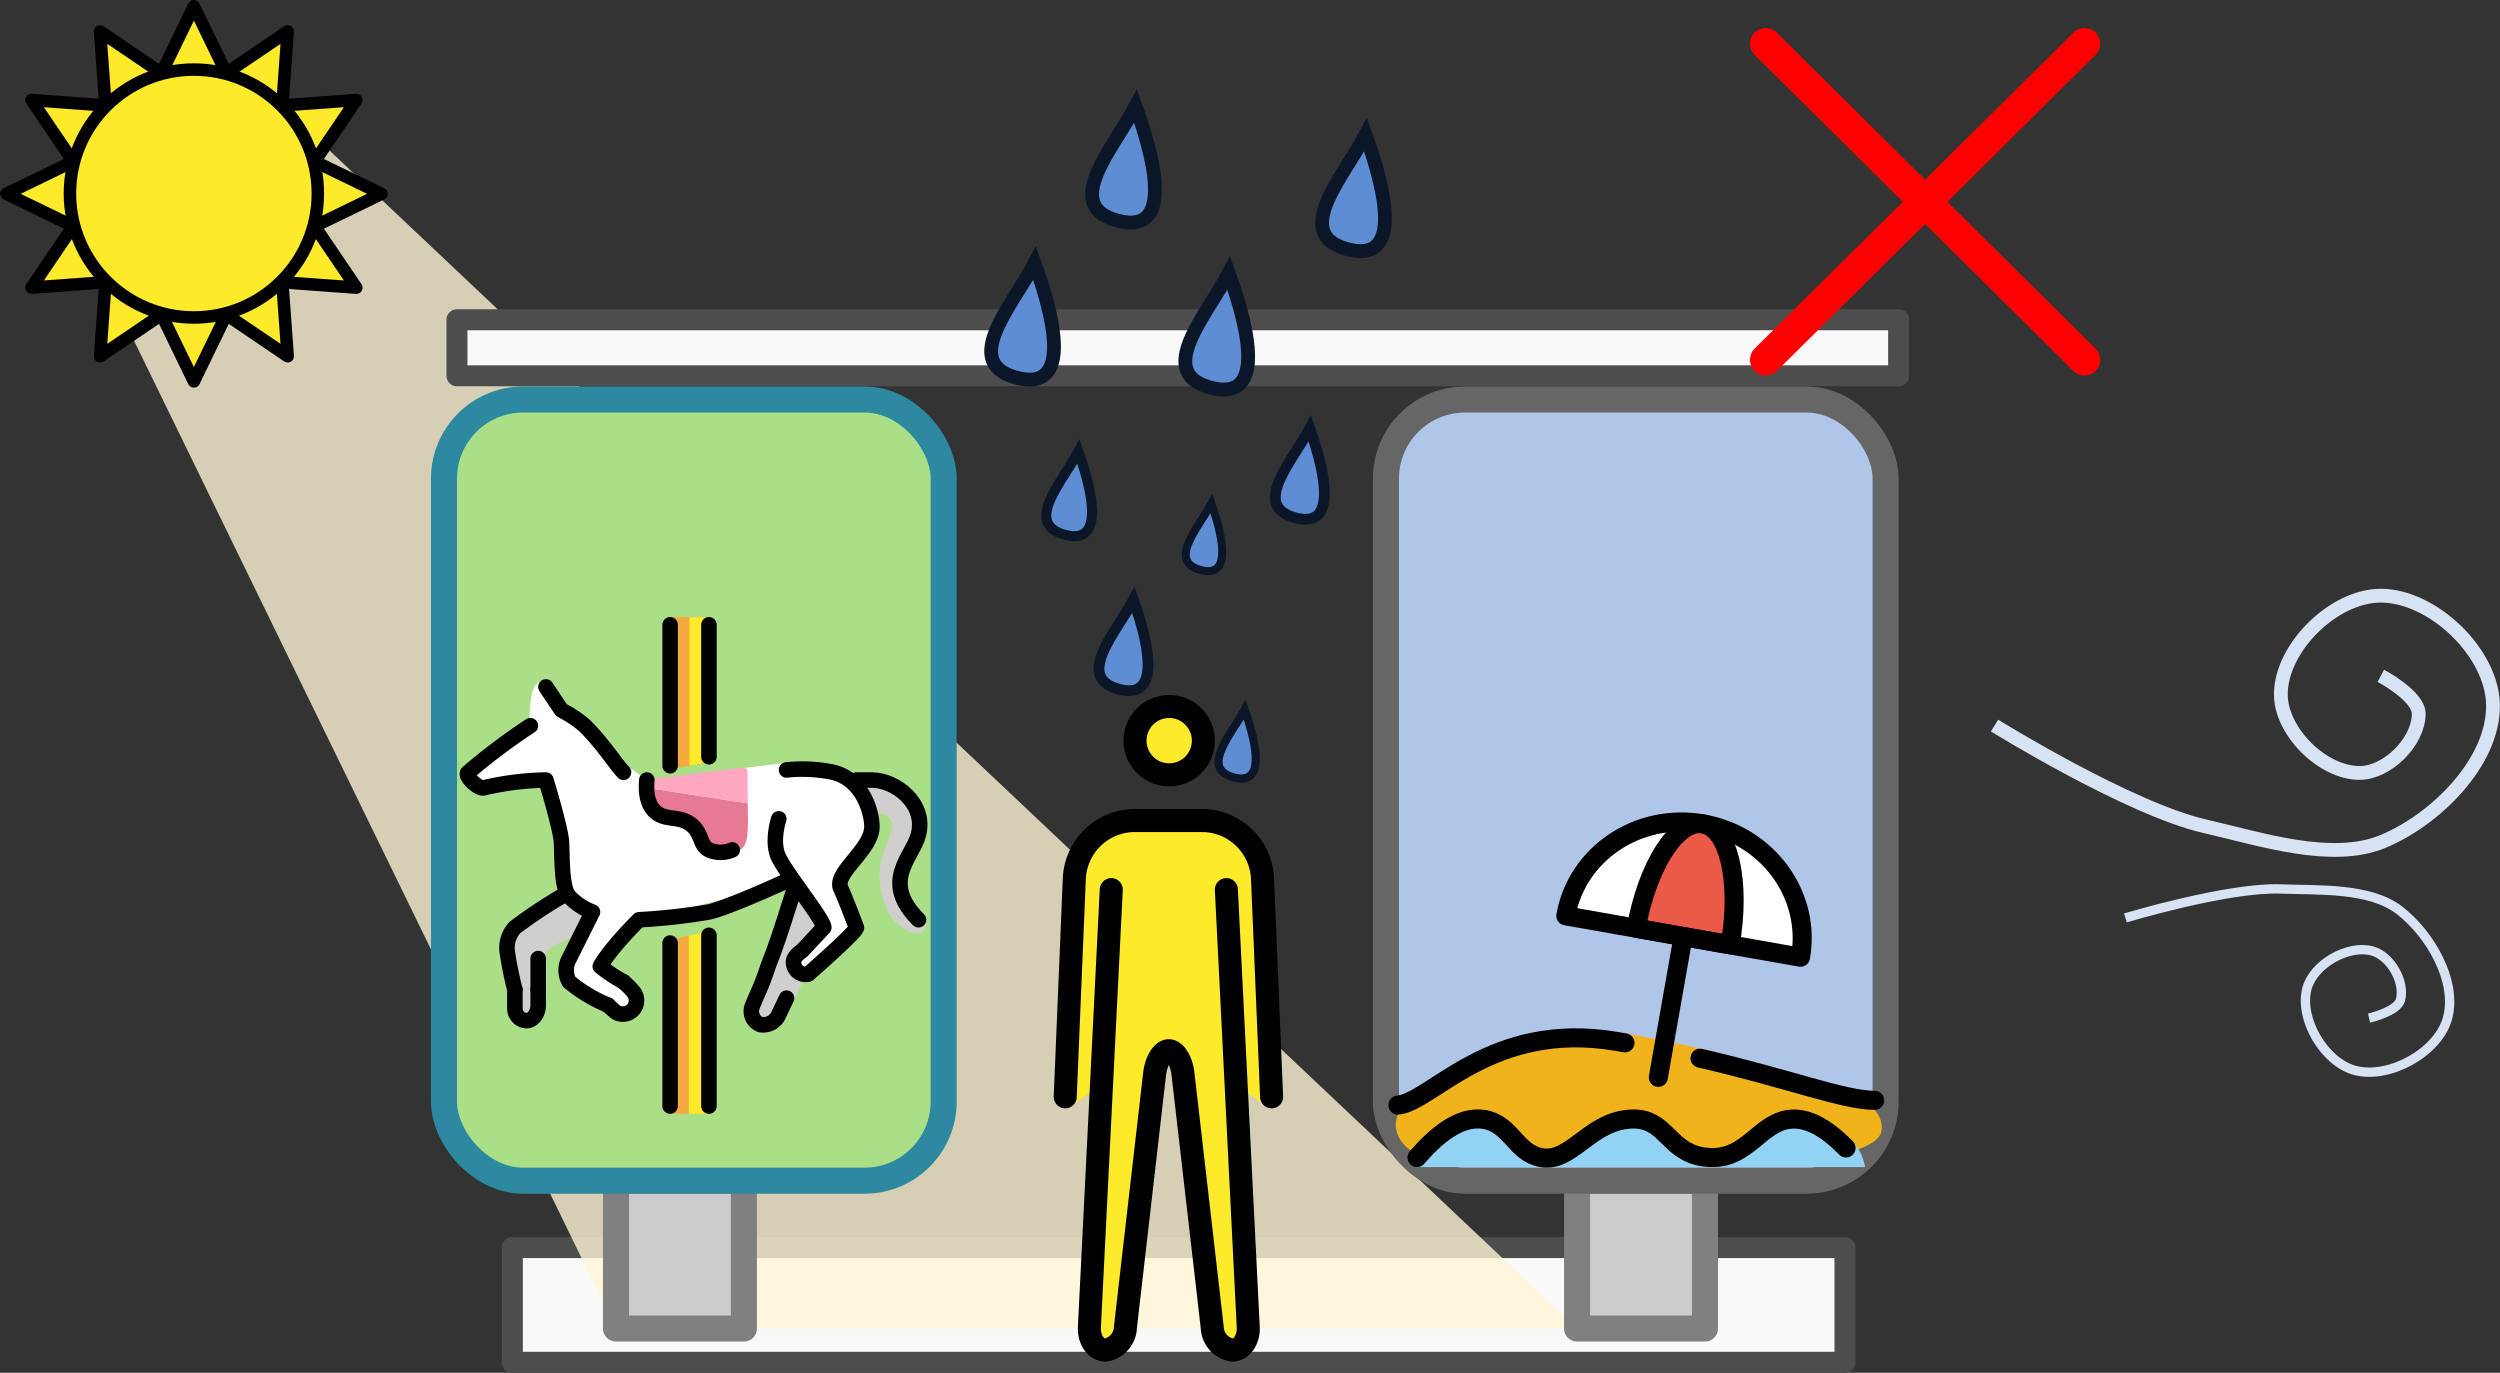 <?xml version="1.0" encoding="UTF-8" standalone="no"?>
<!-- Created with Inkscape (http://www.inkscape.org/) -->

<svg
   width="47.991mm"
   height="26.353mm"
   viewBox="0 0 47.991 26.353"
   version="1.1"
   id="svg336"
   xml:space="preserve"
   inkscape:version="1.2.2 (b0a8486541, 2022-12-01)"
   sodipodi:docname="instructions.svg"
   inkscape:export-filename="instructions.svg"
   inkscape:export-xdpi="300.34"
   inkscape:export-ydpi="300.34"
   xmlns:inkscape="http://www.inkscape.org/namespaces/inkscape"
   xmlns:sodipodi="http://sodipodi.sourceforge.net/DTD/sodipodi-0.dtd"
   xmlns="http://www.w3.org/2000/svg"
   xmlns:svg="http://www.w3.org/2000/svg"><rect x="0" y="0" width="47.991" height="26.353" fill="#333333" stroke="none"/><sodipodi:namedview
     id="namedview338"
     pagecolor="#ffffff"
     bordercolor="#999999"
     borderopacity="1"
     inkscape:showpageshadow="0"
     inkscape:pageopacity="0"
     inkscape:pagecheckerboard="0"
     inkscape:deskcolor="#d1d1d1"
     inkscape:document-units="mm"
     showgrid="false"
     inkscape:zoom="4.3392765"
     inkscape:cx="1249.1714"
     inkscape:cy="1577.2215"
     inkscape:window-width="1920"
     inkscape:window-height="1131"
     inkscape:window-x="1920"
     inkscape:window-y="32"
     inkscape:window-maximized="1"
     inkscape:current-layer="layer1"
     inkscape:lockguides="true" /><defs
     id="defs333" /><g
     inkscape:label="Layer 1"
     inkscape:groupmode="layer"
     id="layer1"
     transform="translate(-320.834,-408.052)"><path
       style="fill:none;stroke:#d7e3f4;stroke-width:0.265px;stroke-linecap:butt;stroke-linejoin:miter;stroke-opacity:1"
       d="m 359.122,421.98 c 0,0 2.589,1.605 4.048,1.936 1.04,0.236 2.421,0.698 3.406,0.29 1.011,-0.419 2.122,-1.517 2.115,-2.611 -0.006,-1.006 -1.155,-2.112 -2.161,-2.108 -0.897,0.003 -1.91,0.996 -1.912,1.893 -0.002,0.712 0.798,1.51 1.51,1.51 0.536,0 1.137,-0.601 1.137,-1.137 10e-6,-0.343 -0.728,-0.728 -0.728,-0.728"
       id="path106261-1"
       sodipodi:nodetypes="csssssssc" /><path
       style="fill:none;stroke:#d7e3f4;stroke-width:0.179px;stroke-linecap:butt;stroke-linejoin:miter;stroke-opacity:1"
       d="m 361.634,425.673 c 0,0 1.972,-0.595 2.983,-0.556 0.721,0.028 1.703,-0.032 2.275,0.407 0.587,0.45 1.121,1.362 0.925,2.076 -0.18,0.656 -1.124,1.177 -1.78,0.999 -0.585,-0.159 -1.073,-0.985 -0.918,-1.571 0.123,-0.465 0.786,-0.847 1.251,-0.722 0.35,0.094 0.637,0.591 0.544,0.942 -0.06,0.224 -0.603,0.348 -0.603,0.348"
       id="path106263-2"
       sodipodi:nodetypes="csssssssc" /><rect
       style="fill:#f9f9f9;fill-opacity:1;stroke:#4d4d4d;stroke-width:0.403;stroke-linecap:round;stroke-linejoin:round;stroke-dasharray:none;stroke-dashoffset:0;stroke-opacity:1;paint-order:markers fill stroke"
       id="rect114725-6"
       width="25.582"
       height="2.202"
       x="330.669"
       y="432.001"
       inkscape:export-filename="adcover.svg"
       inkscape:export-xdpi="300.34"
       inkscape:export-ydpi="300.34" /><path
       style="opacity:0.8;fill:#fff6d5;stroke:none;stroke-width:0.265px;stroke-linecap:butt;stroke-linejoin:miter;stroke-opacity:1"
       d="m 322.851,413.453 9.807,20.102 h 18.449 L 326.236,410.069"
       id="path114723-7"
       sodipodi:nodetypes="cccc"
       inkscape:export-filename="adcover.svg"
       inkscape:export-xdpi="300.34"
       inkscape:export-ydpi="300.34" /><g
       id="g116272"
       transform="translate(-6.099,8.829)"><rect
         style="opacity:1;fill:#cccccc;fill-opacity:1;stroke:#808080;stroke-width:0.5;stroke-linecap:round;stroke-linejoin:round;stroke-dasharray:none;stroke-dashoffset:0;stroke-opacity:1;paint-order:markers fill stroke"
         id="rect116102"
         width="2.455"
         height="2.838"
         x="338.758"
         y="421.888"
         ry="5.6843419e-14" /><rect
         style="opacity:1;fill:#aade87;fill-opacity:1;stroke:#2c89a0;stroke-width:0.5;stroke-linecap:round;stroke-linejoin:round;stroke-dasharray:none;stroke-dashoffset:0;stroke-opacity:1;paint-order:markers fill stroke"
         id="rect115831"
         width="9.592"
         height="14.996"
         x="335.456"
         y="406.892"
         ry="1.519" /><g
         id="g116014"
         transform="matrix(0.149,0,0,0.149,334.947,410.472)"><g
           id="color-04"><path
             fill="#ffffff"
             d="m 27.24,55.13 -8.387,-4.806 3.7,-8.325 -3.323,-2.89 -2.677,-14.11 -8.538,1.199 -1.462,-2.199 8,-6 c -0.208,0.029 -0.22,-4.11 0.634,-5.177 2.221,-2.211 2.474,0.643 3.721,2.273 l 8.351,8.243 2.293,1.66 17.76,-2.195 9.236,2.195 1.787,7.042 -4.147,6.785 2.36,5.173 -6.2,6 -3.794,-4.482 1.994,-6.518 -2.37,-0.267 -17.63,4.267 -5,6 4.912,3.681 z"
             id="path115930" /><polygon
             fill="#f4aa41"
             points="32.49,4 37.55,4 37.55,22.71 32.55,23.6 "
             id="polygon115932" /><polygon
             fill="#f4aa41"
             points="37.55,68 32.55,68 32.55,45.57 37.49,44.5 "
             id="polygon115934" /><polygon
             fill="#fcea2b"
             points="37.17,68 34.96,68 34.96,45.05 37.15,44.5 "
             id="polygon115936" /><polygon
             fill="#fcea2b"
             points="35.03,4.028 37.24,4.028 37.24,22.76 35.03,23.16 "
             id="polygon115938" /><path
             fill="#d0cfce"
             d="m 48.548,39 c 0,0 -2.1,6.8 -3,9 a 68.387,68.387 0 0 0 -2,8 l 4.2,-1.2 2.4,-4.9 -1.2,-0.2 v -2.6 l 2.9,-3"
             id="path115940" /><path
             fill="#d0cfce"
             d="m 56.548,25 h 2 c 3,0 7,3 6,7 -0.7,2.9 -4.1,5.6 0.9,10.6 0,0 0.7,2.8 -2,2 a 6.358,6.358 0 0 1 -3.4,-4.1 c -1.8,-5.5 1.7,-8.2 1,-10.2 -0.4,-1.2 -2.3,-1.1 -2.3,-1.1"
             id="path115942" /><path
             fill="#d0cfce"
             d="m 21.849,42.1 -1.1,2.9 c -0.6,0.2 -4.4,1.5 -4.3,2.7 0.2,1.9 -0.9,7.3 -0.9,7.3 l -2,1 c 0,0 -2,-8 -2,-9 a 3.881,3.881 0 0 1 1,-3 61.25,61.25 0 0 1 6,-4"
             id="path115944" /><path
             fill="#e67a94"
             d="m 42.55,28 c 0.073,3.48 0.114,5.413 -1,6 -1.409,0.743 -3.943,-1.052 -5,-2 -1.134,-1.017 -1.013,-1.458 -2,-2 -1.68,-0.922 -2.924,-0.136 -4,-1 -0.501,-0.402 -1.023,-1.208 -1,-3"
             id="path115946" /><path
             fill="#ffa7c0"
             d="m 30.54,24.81 11.32,-1.409 c 0.351,-0.051 0.666,0.221 0.666,0.576 l 0.024,4.028 -13,-2 z"
             id="path115948" /></g><g
           id="line-0"><polyline
             fill="none"
             stroke="#000000"
             stroke-linecap="round"
             stroke-miterlimit="10"
             stroke-width="2"
             points="32.55 5 32.55 16.57 32.55 23.16"
             id="polyline115951" /><polyline
             fill="none"
             stroke="#000000"
             stroke-linecap="round"
             stroke-miterlimit="10"
             stroke-width="2"
             points="37.55 5 37.55 15.83 37.55 22"
             id="polyline115953" /><path
             fill="none"
             stroke="#000000"
             stroke-linecap="round"
             stroke-linejoin="round"
             stroke-width="2"
             d="m 26.55,24 c -1,-1 -2.5,-3.5 -5,-6 a 14.39,14.39 0 0 0 -3,-2 l -2,-3"
             id="path115955" /><path
             fill="none"
             stroke="#000000"
             stroke-linecap="round"
             stroke-linejoin="round"
             stroke-width="2"
             d="m 46.55,30 c 0,0 -1,3 0,5 1.2,2.4 5.8,8 5.8,9 l -2.8,3 c 0,0 -1.1,0.7 -1.1,1.4 a 1.563,1.563 0 0 0 1.9,1.6 c 0,0 6.4,-5.6 6.2,-6 -0.5,-1.3 -1.4,-3.7 -2,-5 -1,-2 4,-5 4,-8 0,-1.6 -1,-6 -5,-7 a 19.32,19.32 0 0 0 -6,-0.3"
             id="path115957" /><path
             fill="none"
             stroke="#000000"
             stroke-linecap="round"
             stroke-linejoin="round"
             stroke-width="2"
             d="m 24.55,54 a 19.44,19.44 0 0 1 -5,-3 3.054,3.054 0 0 1 0,-3 l 3,-6 a 7.812,7.812 0 0 1 -3,-2 c -1,-1 -0.9,-5 -1,-7 -0.1,-1.8 -2,-8 -2,-8 a 37.46,37.46 0 0 0 -8,1 c -0.7,0.2 -2.6,-1.6 -2,-2 a 79.74,79.74 0 0 1 8,-6"
             id="path115959" /><path
             fill="none"
             stroke="#000000"
             stroke-linecap="round"
             stroke-linejoin="round"
             stroke-width="2"
             d="m 26.55,51 a 11.35,11.35 0 0 1 1.2,1.2 1.758,1.758 0 0 1 -2.2,2.7 c -0.6,-0.5 -1,-0.9 -1,-0.9"
             id="path115961" /><path
             fill="none"
             stroke="#000000"
             stroke-linecap="round"
             stroke-linejoin="round"
             stroke-width="2"
             d="m 47.55,38 c 0,0 -7.4,3.4 -10,4 a 79.17,79.17 0 0 1 -9,1 c -4,4 -5,6 -5,6 a 20.04,20.04 0 0 0 3,2"
             id="path115963" /><path
             fill="none"
             stroke="#000000"
             stroke-linecap="round"
             stroke-linejoin="round"
             stroke-width="2"
             d="m 48.548,39 c 0,0 -2.1,6.8 -3,9 -0.5,1.2 -0.6,1.9 -1.5,4 -0.8,1.8 -0.9,2.1 -0.9,2.1 a 1.85,1.85 0 0 0 1,2.4 2.158,2.158 0 0 0 2.4,-1.3 l 1,-2.1"
             id="path115965" /><path
             fill="none"
             stroke="#000000"
             stroke-linecap="round"
             stroke-linejoin="round"
             stroke-width="2"
             d="m 15.55,52 v 2 c 0,1.1 -0.7,2 -1.5,2 a 1.56,1.56 0 0 1 -1.5,-1.6 V 52"
             id="path115967" /><path
             fill="none"
             stroke="#000000"
             stroke-linecap="round"
             stroke-linejoin="round"
             stroke-width="2"
             d="m 18.55,40 a 61.25,61.25 0 0 0 -6,4 3.881,3.881 0 0 0 -1,3 46.19,46.19 0 0 0 1,5"
             id="path115969" /><path
             fill="none"
             stroke="#000000"
             stroke-linecap="round"
             stroke-linejoin="round"
             stroke-width="2"
             d="m 56.55,25 h 2 c 3,0 7,3 6,7 -0.7,2.9 -5,6 0,11"
             id="path115971" /><polyline
             fill="none"
             stroke="#000000"
             stroke-linecap="round"
             stroke-miterlimit="10"
             stroke-width="2"
             points="32.55 46 32.55 59.38 32.55 67"
             id="polyline115973" /><polyline
             fill="none"
             stroke="#000000"
             stroke-linecap="round"
             stroke-miterlimit="10"
             stroke-width="2"
             points="37.55 45 37.55 59.02 37.55 67"
             id="polyline115975" /><path
             fill="none"
             stroke="#000000"
             stroke-linecap="round"
             stroke-linejoin="round"
             stroke-width="2"
             d="m 29.55,25 c -0.2,2.269 0.385,3.392 1,4 1.432,1.416 3.389,0.387 5,2 1.149,1.15 0.813,2.332 2,3 a 3.718,3.718 0 0 0 3,0"
             id="path115977" /><line
             x1="15.55"
             x2="15.55"
             y1="48"
             y2="52"
             fill="none"
             stroke="#000000"
             stroke-linecap="round"
             stroke-linejoin="round"
             stroke-width="2"
             id="line115979" /></g></g></g><g
       id="g116240"
       transform="translate(-6.099,8.829)"><rect
         style="opacity:1;fill:#cccccc;fill-opacity:1;stroke:#808080;stroke-width:0.5;stroke-linecap:round;stroke-linejoin:round;stroke-dasharray:none;stroke-dashoffset:0;stroke-opacity:1;paint-order:markers fill stroke"
         id="rect116104"
         width="2.455"
         height="2.838"
         x="357.207"
         y="421.888"
         ry="5.6843419e-14" /><rect
         style="opacity:1;fill:#afc6e9;fill-opacity:1;stroke:#666666;stroke-width:0.5;stroke-linecap:round;stroke-linejoin:round;stroke-dasharray:none;stroke-dashoffset:0;stroke-opacity:1;paint-order:markers fill stroke"
         id="rect116016"
         width="9.592"
         height="14.996"
         x="353.538"
         y="406.892"
         ry="1.519" /><g
         id="g115928"
         transform="matrix(0.183,0,0,0.183,351.939,411.47)"><g
           id="color-0"><path
             fill="#f1b31c"
             d="m 10,50 c 0,-1 10.925,-10.679 24,-8.5 0.331,0.055 0.661,0.112 0.989,0.17 l 5.504,1.122 C 49.528,44.855 59,49 60,49.495 c 0,0 1.059,1.118 0.667,2.421 C 60.271,53.233 57.156,54 57.156,54 h -5.601 L 45.726,55.243 27.583,55 15.085,54 H 11.75 C 11.75,54 10.53,53.424 10,52.167 9.469,50.906 10,50 10,50 Z"
             id="path115883" /><path
             fill="#92d3f5"
             d="m 12,55.5 c 1.742,-2.03 4.338,-5.426 7,-5 2.888,0.462 4.647,4.065 6.423,4.065 2.882,0 4.523,-3.588 8.576,-4.065 3.611,-0.425 3.594,2.281 6.016,3.672 0.974,0.559 2.598,0.326 2.984,0.328 3.662,0.018 4.968,-3.973 8,-4 4.062,-0.037 7.406,1.562 8,5"
             id="path115885" /><path
             fill="#ffffff"
             d="M 52.226,33.488 C 53.377,26.962 48.799,20.699 42,19.5 35.201,18.301 28.757,22.62 27.606,29.147 Z"
             id="path115887" /><path
             fill="#ea5a47"
             d="M 44.84,32.186 C 45.991,25.659 44.719,19.98 42,19.5 39.281,19.02 36.143,23.923 34.992,30.45 Z"
             id="path115889" /></g><g
           id="hair-2" /><g
           id="skin-8" /><g
           id="skin-shadow-3" /><g
           id="line-8"><path
             fill="none"
             stroke="#000000"
             stroke-linecap="round"
             stroke-linejoin="round"
             stroke-miterlimit="10"
             stroke-width="2"
             d="m 12,54.5 c 1.742,-2.03 4.338,-4.426 7,-4 2.888,0.462 3.303,3.484 6,4 3.091,0.591 4.947,-3.523 9,-4 3.611,-0.425 4.056,2.411 6.667,3.546 1.03,0.448 1.947,0.453 2.333,0.454 3.662,0.018 4.995,-3.595 8,-4 1.329,-0.179 3.301,0.227 6,3"
             id="path115895" /><path
             fill="none"
             stroke="#000000"
             stroke-linecap="round"
             stroke-linejoin="round"
             stroke-miterlimit="10"
             stroke-width="2"
             d="M 41.687,44.08 C 50.723,46.144 56.748,48.5 60,48.5"
             id="path115897" /><path
             fill="none"
             stroke="#000000"
             stroke-linecap="round"
             stroke-linejoin="round"
             stroke-miterlimit="10"
             stroke-width="2"
             d="m 10,49 c 3.572,-0.357 9.749,-8.879 22.823,-6.699 0.331,0.055 0.661,0.112 0.989,0.17"
             id="path115899" /><path
             fill="none"
             stroke="#000000"
             stroke-linecap="round"
             stroke-linejoin="round"
             stroke-miterlimit="10"
             stroke-width="2"
             d="M 52.226,33.488 C 53.377,26.962 48.799,20.699 42,19.5 35.201,18.301 28.757,22.62 27.606,29.147 Z"
             id="path115901" /><path
             fill="none"
             stroke="#000000"
             stroke-linecap="round"
             stroke-linejoin="round"
             stroke-miterlimit="10"
             stroke-width="2"
             d="M 44.84,32.186 C 45.991,25.659 44.719,19.98 42,19.5 39.281,19.02 36.143,23.923 34.992,30.45 Z"
             id="path115903" /><polygon
             fill="none"
             stroke="#000000"
             stroke-linecap="round"
             stroke-linejoin="round"
             stroke-miterlimit="10"
             stroke-width="2"
             points="39.916,31.318 37.312,46.09 "
             id="polygon115905" /></g></g></g><g
       id="g106138-9"
       transform="matrix(0.221,0,0,0.221,335.454,419.916)"><g
         id="g106114-1" /><g
         id="g106122-9"><g
           id="g106120-6"><path
             fill="#fcea2b"
             d="m 42.533,22.288 a 4.3,4.3 0 0 0 -4.209,-4.131 h -6 a 4.3,4.3 0 0 0 -4.209,4.131 l -0.792,19.439 a 1.017,1.017 0 0 1 -0.121,0.437 L 30.136,40.07 29.422,62.203 a 1.232,1.232 0 0 0 0.25,0.879 0.241,0.241 0 0 0 0.152,0.09 c 0.214,0 0.656,-0.427 0.735,-1.125 l 2.899,-22.503 a 4.925,4.925 0 0 1 0.403,-1.192 l 0.725,-0.805 H 36.21 l 0.984,0.623 a 4.926,4.926 0 0 1 0.352,1.341 l 2.542,22.534 c 0.079,0.698 0.522,1.125 0.736,1.125 a 0.242,0.242 0 0 0 0.152,-0.09 c 0.192,-0.248 0.489,-0.585 0.457,-0.9 L 40.501,40.07 44,42.5"
             id="path106116-2" /><circle
             cx="35.404"
             cy="10.651"
             r="2.969"
             fill="#fcea2b"
             id="circle106118-5" /></g></g><g
         id="g106136-4"><g
           id="g106134-4"><g
             id="g106130-9"><circle
               cx="35.404"
               cy="10.651"
               r="2.969"
               fill="none"
               stroke="#000000"
               stroke-miterlimit="10"
               stroke-width="2"
               id="circle106124-9" /><path
               fill="none"
               stroke="#000000"
               stroke-linecap="round"
               stroke-linejoin="round"
               stroke-width="2"
               d="m 40.37,23.589 1.9,38 c 0.055,1.1 -0.575,2 -1.4,2 a 2.076,2.076 0 0 1 -1.729,-1.987 l -2.542,-22.031 c -0.129,-1.093 -0.679,-1.987 -1.229,-1.987 -0.55,0 -1.103,0.894 -1.229,1.987 l -2.539,22.031 a 2.076,2.076 0 0 1 -1.729,1.987 c -0.825,0 -1.455,-0.9 -1.4,-2 l 1.9,-38"
               id="path106126-3" /><path
               fill="none"
               stroke="#000000"
               stroke-linecap="round"
               stroke-linejoin="round"
               stroke-width="2"
               d="m 26.373,41.589 0.792,-19 a 5.274,5.274 0 0 1 5.208,-5 h 6"
               id="path106128-6" /></g><path
             fill="none"
             stroke="#000000"
             stroke-linecap="round"
             stroke-linejoin="round"
             stroke-width="2"
             d="m 38.3,17.589 a 5.274,5.274 0 0 1 5.208,5 l 0.792,19"
             id="path106132-0" /></g></g></g><path
       style="fill:#5f8dd3;stroke:#0b1728;stroke-width:0.192px;stroke-linecap:butt;stroke-linejoin:miter;stroke-opacity:1"
       d="m 341.536,416.72 c -0.312,0.583 -1.037,1.363 -0.291,1.589 0.746,0.226 0.623,-0.644 0.291,-1.589 z"
       id="path106012-4-5"
       sodipodi:nodetypes="czc" /><g
       id="g114791-4"
       transform="matrix(0.12,0,0,0.12,320.236,407.453)"><g
         id="g114777-3"><polygon
           fill="#fcea2b"
           stroke="none"
           points="51.006,10.018 50.142,21.858 61.982,20.994 55.324,30.819 66,36 55.324,41.182 61.982,51.006 50.142,50.142 51.006,61.982 41.181,55.324 36,66 30.818,55.324 20.994,61.982 21.858,50.142 10.018,51.006 16.676,41.181 6,36 16.677,30.818 10.018,20.994 21.858,21.858 20.994,10.018 30.819,16.676 36,6 41.182,16.677 "
           id="polygon114775-1" /></g><g
         id="g114779-4" /><g
         id="g114781-6" /><g
         id="g114783-9" /><g
         id="g114789-4"><circle
           cx="36"
           cy="35.95"
           r="19.828"
           fill="none"
           stroke="#000000"
           stroke-linecap="round"
           stroke-linejoin="round"
           stroke-miterlimit="10"
           stroke-width="2"
           id="circle114785-2" /><polygon
           fill="none"
           stroke="#000000"
           stroke-linecap="round"
           stroke-linejoin="round"
           stroke-miterlimit="10"
           stroke-width="2"
           points="51.006,10.018 50.142,21.858 61.982,20.994 55.324,30.819 66,36 55.324,41.182 61.982,51.006 50.142,50.142 51.006,61.982 41.181,55.324 36,66 30.818,55.324 20.994,61.982 21.858,50.142 10.018,51.006 16.676,41.181 6,36 16.677,30.818 10.018,20.994 21.858,21.858 20.994,10.018 30.819,16.676 36,6 41.182,16.677 "
           id="polygon114787-2" /></g></g><rect
       style="fill:#f9f9f9;fill-opacity:1;stroke:#4d4d4d;stroke-width:0.403;stroke-linecap:round;stroke-linejoin:round;stroke-dasharray:none;stroke-dashoffset:0;stroke-opacity:1;paint-order:markers fill stroke"
       id="rect114725-4"
       width="27.675"
       height="1.076"
       x="329.606"
       y="414.19" /><path
       style="fill:#5f8dd3;stroke:#0b1728;stroke-width:0.265px;stroke-linecap:butt;stroke-linejoin:miter;stroke-opacity:1"
       d="m 347.048,410.638 c -0.422,0.804 -1.41,1.886 -0.383,2.188 1.028,0.302 0.85,-0.892 0.383,-2.188 z"
       id="path105972-0-0"
       sodipodi:nodetypes="czc" /><g
       id="g114797-4"
       transform="matrix(0.283,0,0,0.283,270.192,252.098)"
       style="stroke-width:2.134;stroke-dasharray:none"><path
         style="fill:none;stroke:#ff0000;stroke-width:2.134;stroke-linecap:round;stroke-linejoin:miter;stroke-dasharray:none;stroke-opacity:1"
         d="M 320.344,575.482 298.717,554.041"
         id="path114793-5"
         sodipodi:nodetypes="cc" /><path
         style="fill:none;stroke:#ff0000;stroke-width:2.134;stroke-linecap:round;stroke-linejoin:miter;stroke-dasharray:none;stroke-opacity:1"
         d="m 298.717,575.482 21.628,-21.441"
         id="path114795-1"
         sodipodi:nodetypes="cc" /></g><path
       style="fill:#5f8dd3;stroke:#0b1728;stroke-width:0.265px;stroke-linecap:butt;stroke-linejoin:miter;stroke-opacity:1"
       d="m 344.422,413.295 c -0.422,0.804 -1.41,1.886 -0.383,2.188 1.028,0.302 0.85,-0.892 0.383,-2.188 z"
       id="path134940"
       sodipodi:nodetypes="czc" /><path
       style="fill:#5f8dd3;stroke:#0b1728;stroke-width:0.265px;stroke-linecap:butt;stroke-linejoin:miter;stroke-opacity:1"
       d="m 342.633,410.089 c -0.422,0.804 -1.41,1.886 -0.383,2.188 1.028,0.302 0.85,-0.892 0.383,-2.188 z"
       id="path134942"
       sodipodi:nodetypes="czc" /><path
       style="fill:#5f8dd3;stroke:#0b1728;stroke-width:0.265px;stroke-linecap:butt;stroke-linejoin:miter;stroke-opacity:1"
       d="m 340.695,413.104 c -0.422,0.804 -1.41,1.886 -0.383,2.188 1.028,0.302 0.85,-0.892 0.383,-2.188 z"
       id="path134944"
       sodipodi:nodetypes="czc" /><path
       style="fill:#5f8dd3;stroke:#0b1728;stroke-width:0.154px;stroke-linecap:butt;stroke-linejoin:miter;stroke-opacity:1"
       d="m 344.088,417.719 c -0.249,0.465 -0.827,1.088 -0.232,1.268 0.595,0.18 0.497,-0.514 0.232,-1.268 z"
       id="path134946"
       sodipodi:nodetypes="czc" /><path
       style="fill:#5f8dd3;stroke:#0b1728;stroke-width:0.207px;stroke-linecap:butt;stroke-linejoin:miter;stroke-opacity:1"
       d="m 342.592,419.568 c -0.334,0.625 -1.112,1.463 -0.312,1.705 0.8,0.242 0.669,-0.691 0.312,-1.705 z"
       id="path134948"
       sodipodi:nodetypes="czc" /><path
       style="fill:#5f8dd3;stroke:#0b1728;stroke-width:0.207px;stroke-linecap:butt;stroke-linejoin:miter;stroke-opacity:1"
       d="m 345.977,416.277 c -0.334,0.625 -1.112,1.463 -0.312,1.705 0.8,0.242 0.669,-0.691 0.312,-1.705 z"
       id="path134950"
       sodipodi:nodetypes="czc" /><path
       style="fill:#5f8dd3;stroke:#0b1728;stroke-width:0.157px;stroke-linecap:butt;stroke-linejoin:miter;stroke-opacity:1"
       d="m 344.727,421.674 c -0.254,0.474 -0.844,1.11 -0.237,1.294 0.607,0.184 0.508,-0.524 0.237,-1.294 z"
       id="path134952"
       sodipodi:nodetypes="czc" /></g><style
     type="text/css"
     id="style3760">
	.st0{fill-rule:evenodd;clip-rule:evenodd;fill:#388344;}
	.st1{fill-rule:evenodd;clip-rule:evenodd;fill:#1F1D21;}
</style><style
     type="text/css"
     id="style3760-5">
	.st0{fill-rule:evenodd;clip-rule:evenodd;fill:#388344;}
	.st1{fill-rule:evenodd;clip-rule:evenodd;fill:#1F1D21;}
</style><style
     type="text/css"
     id="style3760-9">
	.st0{fill-rule:evenodd;clip-rule:evenodd;fill:#388344;}
	.st1{fill-rule:evenodd;clip-rule:evenodd;fill:#1F1D21;}
</style><style
     type="text/css"
     id="style3760-7">
	.st0{fill-rule:evenodd;clip-rule:evenodd;fill:#388344;}
	.st1{fill-rule:evenodd;clip-rule:evenodd;fill:#1F1D21;}
</style></svg>
